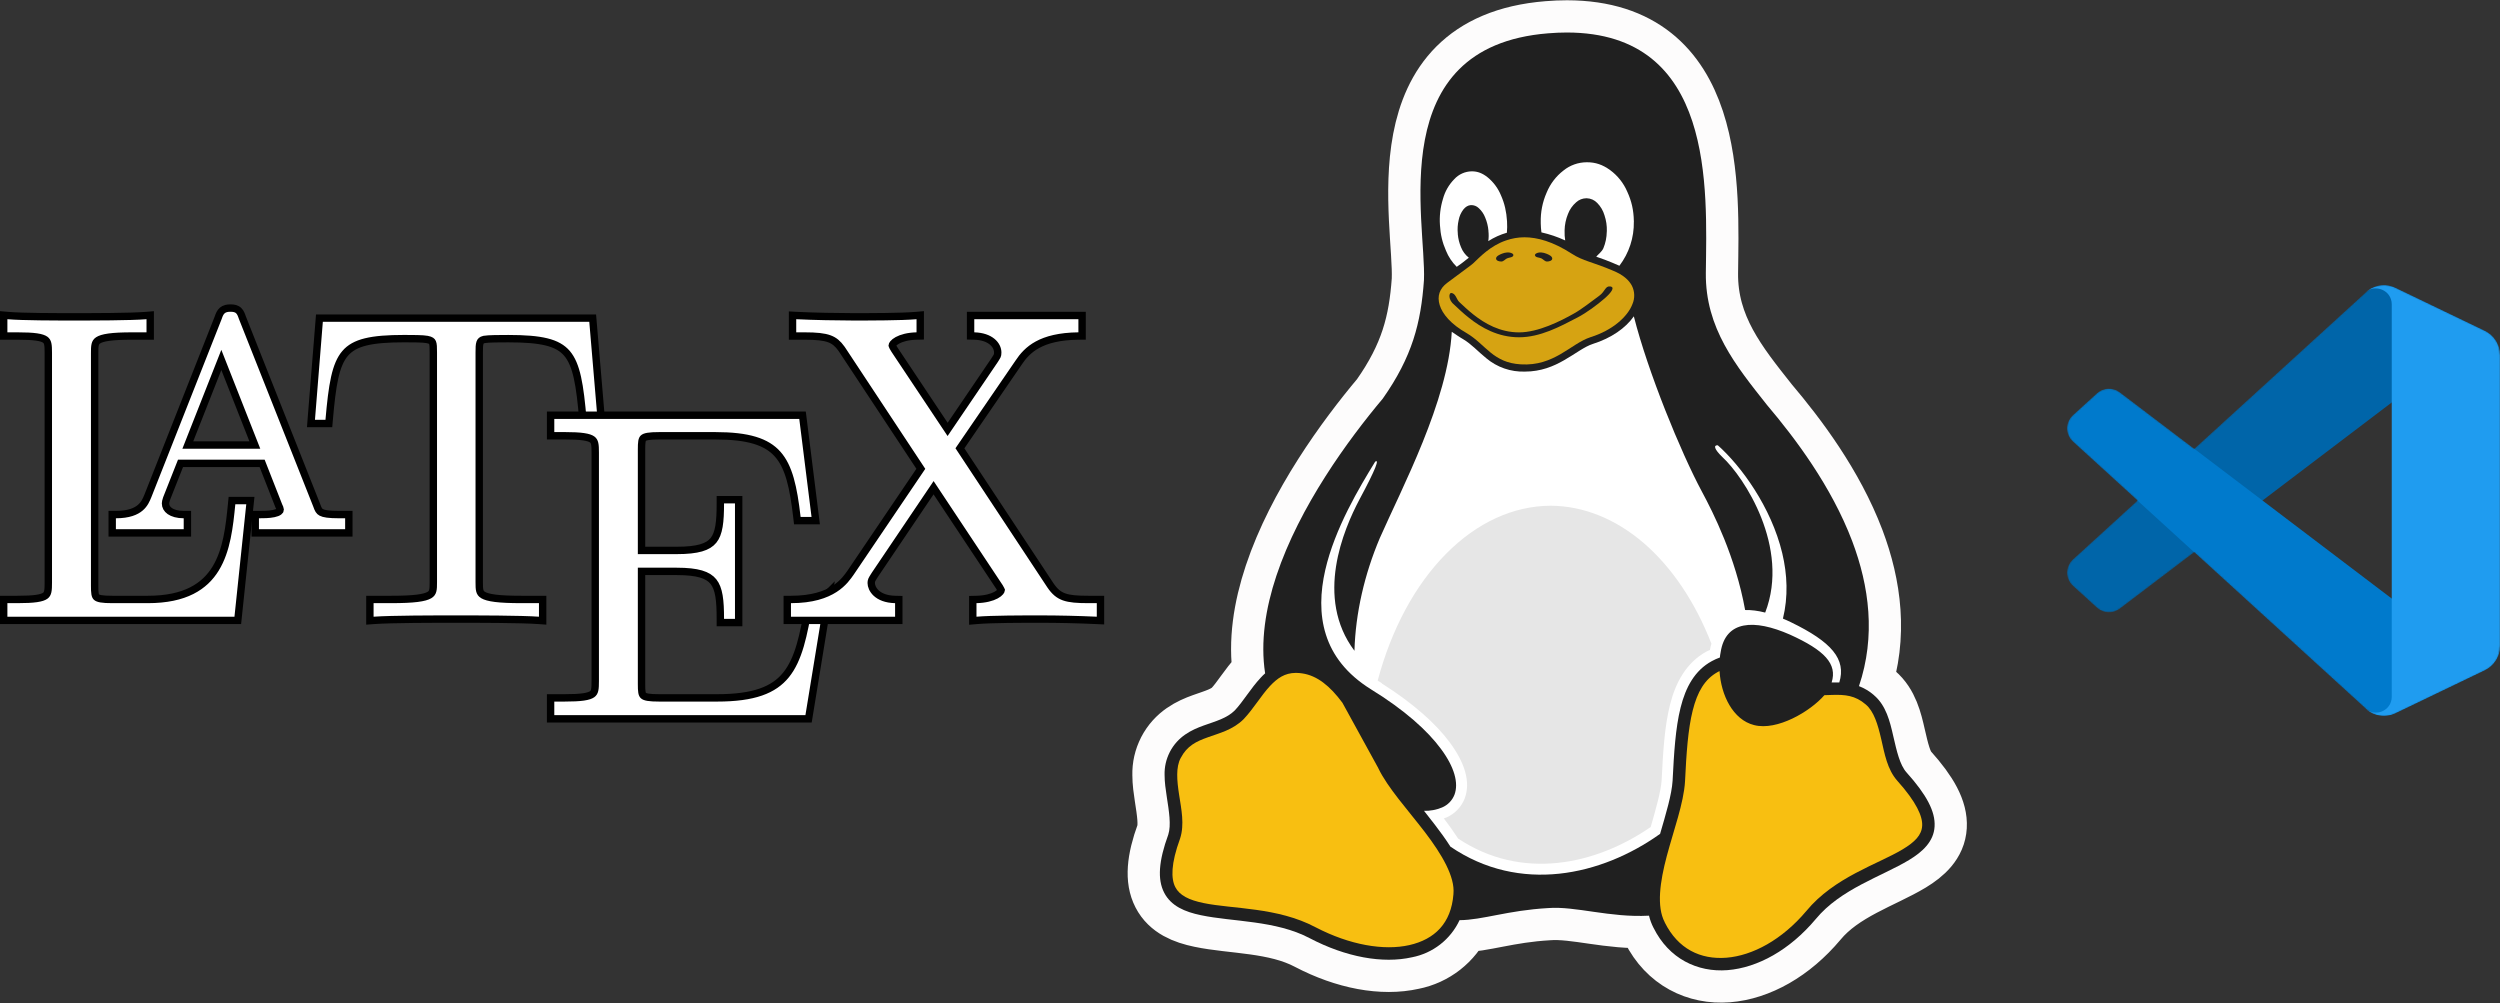 <svg width="1692" height="679" viewBox="0 0 1692 679" fill="none" xmlns="http://www.w3.org/2000/svg">
<rect x="0" y="0" width="1692" height="679" fill="#333333" stroke="none"/>
<path d="M1290.33 522.773C1285.78 517.682 1283.69 508.273 1281.37 498.227C1279.1 488.227 1276.51 477.455 1268.28 470.5V470.455C1265.28 467.854 1261.85 465.793 1258.15 464.364C1269.6 430.5 1265.1 396.773 1253.6 366.318C1239.42 328.909 1214.74 296.318 1195.87 274.045C1174.78 247.409 1154.15 222.136 1154.51 184.818C1155.15 127.818 1160.78 22.136 1060.51 22C1056.42 22 1052.19 22.182 1047.78 22.546C935.69 31.546 965.418 149.955 963.736 189.591C961.691 218.591 955.827 241.409 935.872 269.773C912.463 297.636 879.509 342.682 863.872 389.636C856.509 411.773 852.963 434.364 856.236 455.727C855.191 456.636 854.236 457.591 853.327 458.591C846.463 465.909 841.372 474.818 835.691 480.818C830.418 486.091 822.872 488.091 814.6 491.045C806.281 494.045 797.191 498.409 791.691 509V509.045C789.25 513.807 788.047 519.106 788.191 524.455C788.191 529.364 788.918 534.318 789.645 539.091C791.191 549.091 792.736 558.5 790.691 564.864C784.145 582.818 783.281 595.182 787.918 604.182C792.554 613.227 802.009 617.182 812.781 619.409C834.281 623.955 863.418 622.818 886.372 634.955C910.918 647.818 935.872 652.364 955.736 647.864C962.681 646.5 969.207 643.517 974.783 639.157C980.359 634.798 984.828 629.184 987.827 622.773C1003.37 622.682 1020.42 616.136 1047.74 614.591C1066.28 613.136 1089.46 621.182 1116.05 619.727C1116.74 622.615 1117.78 625.408 1119.15 628.045L1119.19 628.091C1129.51 648.773 1148.74 658.182 1169.19 656.591C1189.65 654.955 1211.37 642.909 1228.96 621.955C1245.78 601.591 1273.6 593.182 1292.05 582.045C1301.28 576.455 1308.78 569.5 1309.33 559.364C1309.92 549.273 1303.96 537.955 1290.33 522.773Z" fill="#202020"/>
<path d="M886.372 634.955C863.418 622.818 834.281 623.955 812.781 619.409C802.009 617.182 792.554 613.227 787.918 604.182C783.281 595.182 784.145 582.818 790.691 564.864C792.736 558.5 791.191 549.091 789.645 539.091C788.918 534.318 788.191 529.364 788.191 524.455C788.047 519.106 789.25 513.807 791.691 509.045V509C797.191 498.409 806.281 494.045 814.6 491.045C822.872 488.091 830.418 486.091 835.691 480.818C841.372 474.818 846.463 465.909 853.327 458.591C854.236 457.591 855.191 456.636 856.236 455.727C852.963 434.364 856.509 411.773 863.872 389.636C879.509 342.682 912.463 297.636 935.872 269.773C955.827 241.409 961.691 218.591 963.736 189.591C965.418 149.955 935.69 31.546 1047.78 22.546C1052.19 22.182 1056.42 22 1060.51 22C1160.78 22.136 1155.15 127.818 1154.51 184.818C1154.15 222.136 1174.78 247.409 1195.87 274.045C1214.74 296.318 1239.42 328.909 1253.6 366.318C1265.1 396.773 1269.6 430.5 1258.15 464.364C1261.85 465.793 1265.28 467.854 1268.28 470.455V470.5C1276.51 477.455 1279.1 488.227 1281.37 498.227C1283.69 508.273 1285.78 517.682 1290.33 522.773C1303.96 537.955 1309.92 549.273 1309.33 559.364C1308.78 569.5 1301.28 576.455 1292.05 582.045C1273.6 593.182 1245.78 601.591 1228.96 621.955M886.372 634.955L888.327 631.227M886.372 634.955C910.918 647.818 935.872 652.364 955.736 647.864C962.681 646.5 969.207 643.517 974.783 639.157C980.359 634.798 984.828 629.184 987.827 622.773C1003.37 622.682 1020.42 616.136 1047.74 614.591C1066.28 613.136 1089.46 621.182 1116.05 619.727C1116.74 622.615 1117.78 625.408 1119.15 628.045L1119.19 628.091C1129.51 648.773 1148.74 658.182 1169.19 656.591C1189.65 654.955 1211.37 642.909 1228.96 621.955M1228.96 621.955L1225.78 619.227" stroke="#FDFCFC" stroke-width="43.636" stroke-linecap="round" stroke-linejoin="round"/>
<path d="M1300.92 558.909C1300.6 565.136 1296.05 569.818 1287.74 574.818C1271.01 584.909 1241.42 593.636 1222.55 616.545C1206.1 636.091 1186.1 646.773 1168.46 648.182C1150.87 649.545 1135.69 642.273 1126.69 624.273V624.182C1121.1 613.591 1123.42 596.909 1128.1 579.318C1132.78 561.727 1139.51 543.636 1140.42 528.954C1141.33 510.091 1142.42 493.636 1145.6 480.954C1148.78 468.227 1153.74 459.682 1162.55 454.818C1162.96 454.599 1163.37 454.387 1163.78 454.182C1164.78 470.5 1172.87 487.136 1187.14 490.727C1202.74 494.818 1225.24 481.454 1234.74 470.5L1240.28 470.318C1248.65 470.091 1255.6 470.591 1262.78 476.818C1268.28 481.454 1270.92 490.318 1273.19 500.136C1275.46 510 1277.28 520.727 1284.05 528.363C1297.1 542.909 1301.33 552.636 1300.92 558.909ZM983.69 605.045V605.182C982.145 624.954 970.963 635.727 953.872 639.636C936.736 643.545 913.509 639.636 890.327 627.545C864.645 613.909 834.1 615.273 814.554 611.182C804.736 609.136 798.327 606.045 795.418 600.363C792.509 594.636 792.418 584.682 798.645 567.636V567.591L798.69 567.5C801.781 558 799.509 547.591 798.009 537.818C796.509 528.091 795.781 519.182 799.1 513L799.145 512.954C803.418 504.727 809.69 501.773 817.463 499C825.19 496.182 834.418 494 841.69 486.727L841.736 486.682C848.463 479.545 853.6 470.636 859.509 464.318C864.509 459 869.509 455.454 877.009 455.409H877.236C878.652 455.422 880.065 455.544 881.463 455.773C891.463 457.273 900.145 464.273 908.554 475.636L932.781 519.773V519.818C939.236 533.273 952.827 548.091 964.372 563.182C975.918 578.318 984.827 593.454 983.69 605.045Z" fill="#F8BF11" stroke="#FDFCFC" stroke-width="43.636" stroke-linecap="round" stroke-linejoin="round"/>
<path d="M1104.51 193.455C1102.55 189.637 1098.6 186.001 1091.78 183.228C1077.69 177.183 1071.6 176.774 1063.74 171.683C1051.01 163.455 1040.42 160.592 1031.65 160.592C1027.43 160.612 1023.26 161.334 1019.28 162.728C1008.55 166.365 1001.46 174.092 997.009 178.274C996.1 179.137 995.009 179.865 992.282 181.91C989.554 183.865 985.463 186.91 979.554 191.365C974.236 195.274 972.554 200.455 974.373 206.455C976.191 212.455 981.963 219.41 992.554 225.41C999.145 229.274 1003.69 234.501 1008.87 238.637C1011.48 240.801 1014.37 242.591 1017.46 243.955C1020.74 245.365 1024.55 246.319 1029.28 246.592C1040.55 247.274 1048.83 243.865 1056.1 239.728C1063.37 235.546 1069.55 230.455 1076.65 228.137C1091.19 223.592 1101.6 214.455 1104.87 205.728C1105.7 203.777 1106.09 201.67 1106.03 199.552C1105.97 197.434 1105.45 195.355 1104.51 193.455Z" fill="#D6A312" stroke="#FDFCFC" stroke-width="43.636" stroke-linecap="round" stroke-linejoin="round"/>
<path d="M1067.6 214.909C1056.01 220.955 1042.51 228.273 1028.1 228.273C1013.74 228.273 1002.37 221.636 994.236 215.136C990.145 211.955 986.827 208.682 984.327 206.364C979.963 202.955 980.509 198.136 982.281 198.273C985.281 198.636 985.736 202.591 987.6 204.364C990.145 206.727 993.327 209.818 997.191 212.864C1004.92 219 1015.24 224.955 1028.1 224.955C1041.01 224.955 1056.01 217.409 1065.19 212.227C1070.42 209.318 1077.01 204.091 1082.42 200.136C1086.51 197.091 1086.37 193.455 1089.78 193.864C1093.19 194.273 1090.69 197.909 1085.92 202.046C1081.15 206.227 1073.65 211.773 1067.6 214.909Z" fill="#202020" stroke="#FDFCFC" stroke-width="43.636" stroke-linecap="round" stroke-linejoin="round"/>
<path d="M1244.83 461.91C1243.25 461.862 1241.67 461.862 1240.1 461.91H1239.64C1243.64 449.319 1234.83 440.092 1211.42 429.501C1187.14 418.819 1167.78 419.865 1164.51 441.546C1164.28 442.683 1164.1 443.819 1164.01 445.001C1162.13 445.668 1160.3 446.489 1158.55 447.455C1147.1 453.683 1140.87 465.001 1137.42 478.91C1133.96 492.774 1132.96 509.546 1132.01 528.455C1131.42 537.91 1127.51 550.728 1123.55 564.365C1083.78 592.728 1028.55 605.001 981.645 573.001C978.463 568.001 974.827 563.001 971.054 558.092C968.659 554.963 966.235 551.857 963.781 548.774C967.957 548.886 972.109 548.111 975.963 546.501C977.889 545.693 979.631 544.503 981.084 543.003C982.537 541.503 983.671 539.724 984.418 537.774C987.281 530.046 984.418 519.228 975.236 506.864C966.1 494.455 950.6 480.501 927.827 466.501C911.1 456.046 901.736 443.319 897.372 429.501C892.963 415.637 893.554 400.637 896.918 385.865C903.418 357.455 920.1 329.819 930.69 312.501C933.554 310.41 931.736 316.41 919.963 338.274C909.418 358.274 889.645 404.41 916.69 440.455C917.418 414.819 923.509 388.637 933.827 364.228C948.781 330.274 980.1 271.455 982.554 224.546C983.872 225.455 988.236 228.455 990.236 229.546C995.963 232.955 1000.28 237.91 1005.87 242.41C1013.16 248.563 1022.47 251.801 1032.01 251.501C1042.92 251.501 1051.42 247.91 1058.46 243.865C1066.19 239.501 1072.28 234.592 1078.14 232.728C1090.42 228.865 1100.24 222.046 1105.78 214.092C1115.33 251.819 1137.6 306.228 1151.87 332.774C1159.46 346.865 1174.6 376.819 1181.1 412.865C1185.24 412.774 1189.78 413.319 1194.69 414.592C1211.74 370.365 1180.19 322.683 1165.78 309.41C1159.96 303.774 1159.64 301.228 1162.6 301.365C1178.19 315.183 1198.74 343.046 1206.24 374.455C1209.64 388.774 1210.33 403.819 1206.69 418.683C1208.51 419.455 1210.33 420.228 1212.14 421.137C1239.55 434.455 1249.69 446.046 1244.83 461.91Z" fill="white" stroke="#FDFCFC" stroke-width="43.636" stroke-linecap="round" stroke-linejoin="round"/>
<path d="M1049.51 342.273C1024.24 342.364 999.554 353.683 978.691 374.819C957.782 395.91 941.691 425.819 932.418 460.637L935.191 462.364V462.546C956.554 476.092 971.782 489.728 981.191 502.455C991.145 515.91 995.554 529.001 991.327 540.364C989.095 546.105 984.683 550.729 979.054 553.228L977.191 553.91C980.554 558.319 983.827 562.864 986.873 567.546C1029.78 596.092 1079.69 585.546 1117.19 559.728C1120.83 547.092 1124.15 535.364 1124.6 528.001C1125.55 509.137 1126.51 492.001 1130.24 477.092C1133.96 462.092 1141.24 448.455 1154.96 440.955C1155.74 440.501 1156.51 440.273 1157.28 439.91C1157.52 438.466 1157.86 437.039 1158.28 435.637C1147.28 407.364 1131.42 383.819 1112.37 367.455C1093.28 351.092 1071.6 342.41 1049.55 342.273H1049.51ZM1157.24 440.228L1157.15 440.455V440.364L1157.19 440.182L1157.24 440.228Z" fill="#E6E6E6" stroke="#FDFCFC" stroke-width="43.636" stroke-linecap="round" stroke-linejoin="round"/>
<path d="M1105.78 150.046C1105.98 160.802 1102.53 171.31 1096.01 179.864C1092.75 178.406 1089.44 177.042 1086.1 175.773L1080.33 173.727C1081.65 172.137 1084.19 170.318 1085.19 167.955C1086.63 164.447 1087.4 160.701 1087.46 156.909L1087.51 156.455C1087.62 152.813 1087.08 149.18 1085.92 145.727C1085 142.575 1083.32 139.7 1081.01 137.364C1080.09 136.393 1079 135.612 1077.78 135.066C1076.56 134.52 1075.25 134.22 1073.92 134.182H1073.6C1071.05 134.217 1068.61 135.188 1066.74 136.909C1064.25 139.058 1062.35 141.792 1061.19 144.864C1059.76 148.374 1058.99 152.119 1058.92 155.909V156.364C1058.85 158.493 1058.98 160.625 1059.33 162.727C1054.17 160.347 1048.78 158.519 1043.24 157.273C1042.97 155.268 1042.82 153.249 1042.78 151.227V150.637C1042.59 143.651 1043.96 136.71 1046.78 130.318C1049.19 124.433 1053.11 119.29 1058.15 115.409C1062.6 111.812 1068.15 109.84 1073.87 109.818H1074.15C1079.83 109.818 1084.69 111.455 1089.69 115.091C1094.84 118.86 1098.87 123.948 1101.37 129.818C1104.24 136.091 1105.65 142.227 1105.78 149.5L1105.83 150.046H1105.78ZM1019.87 157.5C1015.42 158.774 1011.18 160.688 1007.28 163.182C1007.59 160.921 1007.62 158.632 1007.37 156.364V156C1007.09 152.997 1006.36 150.054 1005.19 147.273C1004.26 144.826 1002.76 142.631 1000.83 140.864C1000.12 140.167 999.269 139.625 998.338 139.273C997.406 138.92 996.412 138.766 995.418 138.818C993.509 139 991.918 139.909 990.418 141.773C988.821 143.857 987.732 146.285 987.236 148.864C986.527 151.916 986.328 155.065 986.645 158.182V158.546C986.907 161.566 987.643 164.527 988.827 167.318C989.915 170.113 991.737 172.563 994.1 174.409L989.463 178.046L985.918 180.591C982.769 177.494 980.293 173.78 978.645 169.682C976.236 164.227 974.918 158.773 974.554 152.364V152.318C974.138 146.334 974.832 140.324 976.6 134.591C977.957 129.592 980.57 125.023 984.191 121.318C985.71 119.641 987.561 118.298 989.627 117.375C991.693 116.452 993.928 115.968 996.191 115.955C1000.01 115.955 1003.37 117.227 1006.87 120.046C1010.87 123.33 1013.98 127.565 1015.92 132.364C1018.33 137.818 1019.55 143.273 1019.96 149.727C1020.1 152.455 1020.1 155 1019.87 157.5Z" fill="white" stroke="#FDFCFC" stroke-width="43.636" stroke-linecap="round" stroke-linejoin="round"/>
<path d="M1038.87 172.863C1039.33 174.409 1041.83 174.181 1043.28 174.909C1044.51 175.545 1045.55 176.954 1046.92 177C1048.28 177.045 1050.37 176.545 1050.55 175.181C1050.78 173.454 1048.19 172.318 1046.55 171.681C1044.42 170.818 1041.69 170.409 1039.69 171.545C1039.24 171.772 1038.74 172.318 1038.87 172.863ZM1024.24 172.863C1023.78 174.409 1021.28 174.181 1019.87 174.909C1018.6 175.545 1017.6 176.954 1016.19 177C1014.83 177.045 1012.74 176.545 1012.55 175.181C1012.33 173.454 1014.92 172.318 1016.55 171.681C1018.69 170.818 1021.46 170.409 1023.46 171.545C1023.92 171.772 1024.37 172.318 1024.24 172.863Z" fill="#202020" stroke="#FDFCFC" stroke-width="43.636" stroke-linecap="round" stroke-linejoin="round"/>
<path d="M1290.33 522.773C1285.78 517.682 1283.69 508.273 1281.37 498.227C1279.1 488.227 1276.51 477.455 1268.28 470.5V470.455C1265.28 467.854 1261.85 465.793 1258.15 464.364C1269.6 430.5 1265.1 396.773 1253.6 366.318C1239.42 328.909 1214.74 296.318 1195.87 274.045C1174.78 247.409 1154.15 222.136 1154.51 184.818C1155.15 127.818 1160.78 22.136 1060.51 22C1056.42 22 1052.19 22.182 1047.78 22.546C935.69 31.546 965.418 149.955 963.736 189.591C961.691 218.591 955.827 241.409 935.872 269.773C912.463 297.636 879.509 342.682 863.872 389.636C856.509 411.773 852.963 434.364 856.236 455.727C855.191 456.636 854.236 457.591 853.327 458.591C846.463 465.909 841.372 474.818 835.691 480.818C830.418 486.091 822.872 488.091 814.6 491.045C806.281 494.045 797.191 498.409 791.691 509V509.045C789.25 513.807 788.047 519.106 788.191 524.455C788.191 529.364 788.918 534.318 789.645 539.091C791.191 549.091 792.736 558.5 790.691 564.864C784.145 582.818 783.281 595.182 787.918 604.182C792.554 613.227 802.009 617.182 812.781 619.409C834.281 623.955 863.418 622.818 886.372 634.955C910.918 647.818 935.872 652.364 955.736 647.864C962.681 646.5 969.207 643.517 974.783 639.157C980.359 634.798 984.828 629.184 987.827 622.773C1003.37 622.682 1020.42 616.136 1047.74 614.591C1066.28 613.136 1089.46 621.182 1116.05 619.727C1116.74 622.615 1117.78 625.408 1119.15 628.045L1119.19 628.091C1129.51 648.773 1148.74 658.182 1169.19 656.591C1189.65 654.955 1211.37 642.909 1228.96 621.955C1245.78 601.591 1273.6 593.182 1292.05 582.045C1301.28 576.455 1308.78 569.5 1309.33 559.364C1309.92 549.273 1303.96 537.955 1290.33 522.773Z" fill="#202020"/>
<path d="M1300.92 558.909C1300.6 565.136 1296.05 569.818 1287.74 574.818C1271.01 584.909 1241.42 593.636 1222.55 616.545C1206.1 636.091 1186.1 646.773 1168.46 648.182C1150.87 649.545 1135.69 642.273 1126.69 624.273V624.182C1121.1 613.591 1123.42 596.909 1128.1 579.318C1132.78 561.727 1139.51 543.636 1140.42 528.954C1141.33 510.091 1142.42 493.636 1145.6 480.954C1148.78 468.227 1153.74 459.682 1162.55 454.818C1162.96 454.599 1163.37 454.387 1163.78 454.182C1164.78 470.5 1172.87 487.136 1187.14 490.727C1202.74 494.818 1225.24 481.454 1234.74 470.5L1240.28 470.318C1248.65 470.091 1255.6 470.591 1262.78 476.818C1268.28 481.454 1270.92 490.318 1273.19 500.136C1275.46 510 1277.28 520.727 1284.05 528.363C1297.1 542.909 1301.33 552.636 1300.92 558.909ZM983.69 605.045V605.182C982.145 624.954 970.963 635.727 953.872 639.636C936.736 643.545 913.509 639.636 890.327 627.545C864.645 613.909 834.1 615.273 814.554 611.182C804.736 609.136 798.327 606.045 795.418 600.363C792.509 594.636 792.418 584.682 798.645 567.636V567.591L798.69 567.5C801.781 558 799.509 547.591 798.009 537.818C796.509 528.091 795.781 519.182 799.1 513L799.145 512.954C803.418 504.727 809.69 501.773 817.463 499C825.19 496.182 834.418 494 841.69 486.727L841.736 486.682C848.463 479.545 853.6 470.636 859.509 464.318C864.509 459 869.509 455.454 877.009 455.409H877.236C878.652 455.422 880.065 455.544 881.463 455.773C891.463 457.273 900.145 464.273 908.554 475.636L932.781 519.773V519.818C939.236 533.273 952.827 548.091 964.372 563.182C975.918 578.318 984.827 593.454 983.69 605.045Z" fill="#F8BF11"/>
<path d="M1104.51 193.455C1102.55 189.637 1098.6 186.001 1091.78 183.228C1077.69 177.183 1071.6 176.774 1063.74 171.683C1051.01 163.455 1040.42 160.592 1031.65 160.592C1027.43 160.612 1023.26 161.334 1019.28 162.728C1008.55 166.365 1001.46 174.092 997.009 178.274C996.1 179.137 995.009 179.865 992.282 181.91C989.554 183.865 985.463 186.91 979.554 191.365C974.236 195.274 972.554 200.455 974.373 206.455C976.191 212.455 981.963 219.41 992.554 225.41C999.145 229.274 1003.69 234.501 1008.87 238.637C1011.48 240.801 1014.37 242.591 1017.46 243.955C1020.74 245.365 1024.55 246.319 1029.28 246.592C1040.55 247.274 1048.83 243.865 1056.1 239.728C1063.37 235.546 1069.55 230.455 1076.65 228.137C1091.19 223.592 1101.6 214.455 1104.87 205.728C1105.7 203.777 1106.09 201.67 1106.03 199.552C1105.97 197.434 1105.45 195.355 1104.51 193.455Z" fill="#D6A312"/>
<path d="M1067.6 214.909C1056.01 220.955 1042.51 228.273 1028.1 228.273C1013.74 228.273 1002.37 221.636 994.236 215.136C990.145 211.955 986.827 208.682 984.327 206.364C979.963 202.955 980.509 198.136 982.281 198.273C985.281 198.636 985.736 202.591 987.6 204.364C990.145 206.727 993.327 209.818 997.191 212.864C1004.92 219 1015.24 224.955 1028.1 224.955C1041.01 224.955 1056.01 217.409 1065.19 212.227C1070.42 209.318 1077.01 204.091 1082.42 200.136C1086.51 197.091 1086.37 193.455 1089.78 193.864C1093.19 194.273 1090.69 197.909 1085.92 202.046C1081.15 206.227 1073.65 211.773 1067.6 214.909Z" fill="#202020"/>
<path d="M1244.83 461.91C1243.25 461.862 1241.67 461.862 1240.1 461.91H1239.64C1243.64 449.319 1234.83 440.092 1211.42 429.501C1187.14 418.819 1167.78 419.865 1164.51 441.546C1164.28 442.683 1164.1 443.819 1164.01 445.001C1162.13 445.668 1160.3 446.489 1158.55 447.455C1147.1 453.683 1140.87 465.001 1137.42 478.91C1133.96 492.774 1132.96 509.546 1132.01 528.455C1131.42 537.91 1127.51 550.728 1123.55 564.365C1083.78 592.728 1028.55 605.001 981.645 573.001C978.463 568.001 974.827 563.001 971.054 558.092C968.659 554.963 966.235 551.857 963.781 548.774C967.957 548.886 972.109 548.111 975.963 546.501C977.889 545.693 979.631 544.503 981.084 543.003C982.537 541.503 983.671 539.724 984.418 537.774C987.281 530.046 984.418 519.228 975.236 506.864C966.1 494.455 950.6 480.501 927.827 466.501C911.1 456.046 901.736 443.319 897.372 429.501C892.963 415.637 893.554 400.637 896.918 385.865C903.418 357.455 920.1 329.819 930.69 312.501C933.554 310.41 931.736 316.41 919.963 338.274C909.418 358.274 889.645 404.41 916.69 440.455C917.418 414.819 923.509 388.637 933.827 364.228C948.781 330.274 980.1 271.455 982.554 224.546C983.872 225.455 988.236 228.455 990.236 229.546C995.963 232.955 1000.28 237.91 1005.87 242.41C1013.16 248.563 1022.47 251.801 1032.01 251.501C1042.92 251.501 1051.42 247.91 1058.46 243.865C1066.19 239.501 1072.28 234.592 1078.14 232.728C1090.42 228.865 1100.24 222.046 1105.78 214.092C1115.33 251.819 1137.6 306.228 1151.87 332.774C1159.46 346.865 1174.6 376.819 1181.1 412.865C1185.24 412.774 1189.78 413.319 1194.69 414.592C1211.74 370.365 1180.19 322.683 1165.78 309.41C1159.96 303.774 1159.64 301.228 1162.6 301.365C1178.19 315.183 1198.74 343.046 1206.24 374.455C1209.64 388.774 1210.33 403.819 1206.69 418.683C1208.51 419.455 1210.33 420.228 1212.14 421.137C1239.55 434.455 1249.69 446.046 1244.83 461.91Z" fill="white"/>
<path d="M1049.51 342.273C1024.24 342.364 999.554 353.683 978.691 374.819C957.782 395.91 941.691 425.819 932.418 460.637L935.191 462.364V462.546C956.554 476.092 971.782 489.728 981.191 502.455C991.145 515.91 995.554 529.001 991.327 540.364C989.095 546.105 984.683 550.729 979.054 553.228L977.191 553.91C980.554 558.319 983.827 562.864 986.873 567.546C1029.78 596.092 1079.69 585.546 1117.19 559.728C1120.83 547.092 1124.15 535.364 1124.6 528.001C1125.55 509.137 1126.51 492.001 1130.24 477.092C1133.96 462.092 1141.24 448.455 1154.96 440.955C1155.74 440.501 1156.51 440.273 1157.28 439.91C1157.52 438.466 1157.86 437.039 1158.28 435.637C1147.28 407.364 1131.42 383.819 1112.37 367.455C1093.28 351.092 1071.6 342.41 1049.55 342.273H1049.51ZM1157.24 440.228L1157.15 440.455V440.364L1157.19 440.182L1157.24 440.228Z" fill="#E6E6E6"/>
<path d="M1105.78 150.046C1105.98 160.802 1102.53 171.31 1096.01 179.864C1092.75 178.406 1089.44 177.042 1086.1 175.773L1080.33 173.727C1081.65 172.137 1084.19 170.318 1085.19 167.955C1086.63 164.447 1087.4 160.701 1087.46 156.909L1087.51 156.455C1087.62 152.813 1087.08 149.18 1085.92 145.727C1085 142.575 1083.32 139.7 1081.01 137.364C1080.09 136.393 1079 135.612 1077.78 135.066C1076.56 134.52 1075.25 134.22 1073.92 134.182H1073.6C1071.05 134.217 1068.61 135.188 1066.74 136.909C1064.25 139.058 1062.35 141.792 1061.19 144.864C1059.76 148.374 1058.99 152.119 1058.92 155.909V156.364C1058.85 158.493 1058.98 160.625 1059.33 162.727C1054.17 160.347 1048.78 158.519 1043.24 157.273C1042.97 155.268 1042.82 153.249 1042.78 151.227V150.637C1042.59 143.651 1043.96 136.71 1046.78 130.318C1049.19 124.433 1053.11 119.29 1058.15 115.409C1062.6 111.812 1068.15 109.84 1073.87 109.818H1074.15C1079.83 109.818 1084.69 111.455 1089.69 115.091C1094.84 118.86 1098.87 123.948 1101.37 129.818C1104.24 136.091 1105.65 142.227 1105.78 149.5L1105.83 150.046H1105.78ZM1019.87 157.5C1015.42 158.774 1011.18 160.688 1007.28 163.182C1007.59 160.921 1007.62 158.632 1007.37 156.364V156C1007.09 152.997 1006.36 150.054 1005.19 147.273C1004.26 144.826 1002.76 142.631 1000.83 140.864C1000.12 140.167 999.269 139.625 998.338 139.273C997.406 138.92 996.412 138.766 995.418 138.818C993.509 139 991.918 139.909 990.418 141.773C988.821 143.857 987.732 146.285 987.236 148.864C986.527 151.916 986.328 155.065 986.645 158.182V158.546C986.907 161.566 987.643 164.527 988.827 167.318C989.915 170.113 991.737 172.563 994.1 174.409L989.463 178.046L985.918 180.591C982.769 177.494 980.293 173.78 978.645 169.682C976.236 164.227 974.918 158.773 974.554 152.364V152.318C974.138 146.334 974.832 140.324 976.6 134.591C977.957 129.592 980.57 125.023 984.191 121.318C985.71 119.641 987.561 118.298 989.627 117.375C991.693 116.452 993.928 115.968 996.191 115.955C1000.01 115.955 1003.37 117.227 1006.87 120.046C1010.87 123.33 1013.98 127.565 1015.92 132.364C1018.33 137.818 1019.55 143.273 1019.96 149.727C1020.1 152.455 1020.1 155 1019.87 157.5Z" fill="white"/>
<path d="M1038.87 172.863C1039.33 174.409 1041.83 174.181 1043.28 174.909C1044.51 175.545 1045.55 176.954 1046.92 177C1048.28 177.045 1050.37 176.545 1050.55 175.181C1050.78 173.454 1048.19 172.318 1046.55 171.681C1044.42 170.818 1041.69 170.409 1039.69 171.545C1039.24 171.772 1038.74 172.318 1038.87 172.863ZM1024.24 172.863C1023.78 174.409 1021.28 174.181 1019.87 174.909C1018.6 175.545 1017.6 176.954 1016.19 177C1014.83 177.045 1012.74 176.545 1012.55 175.181C1012.33 173.454 1014.92 172.318 1016.55 171.681C1018.69 170.818 1021.46 170.409 1023.46 171.545C1023.92 171.772 1024.37 172.318 1024.24 172.863Z" fill="#202020"/>
<path d="M5.221 213.551C15.142 214.429 38.097 214.432 49.699 214.432C61.916 214.432 88.425 214.43 98.952 213.55L101.66 213.323V227.42H89.392C82.475 227.42 77.39 227.679 73.645 228.201C69.865 228.729 67.691 229.495 66.413 230.338C65.273 231.09 64.73 231.974 64.423 233.249C64.072 234.703 64.058 236.518 64.058 239.128V396.359C64.058 398.834 64.101 400.582 64.331 401.904C64.551 403.17 64.897 403.751 65.291 404.115C65.728 404.519 66.559 404.964 68.355 405.275C70.144 405.586 72.612 405.718 76.059 405.718H100.052C125.415 405.718 138.583 396.851 145.965 384.775C153.534 372.393 155.292 356.264 156.778 341.049L156.999 338.791H169.446L169.156 341.553L161.169 417.648L160.935 419.888H2.5V405.718H11.805C17.472 405.718 21.642 405.513 24.725 405.065C27.837 404.614 29.581 403.948 30.599 403.218C31.497 402.573 32.007 401.752 32.313 400.404C32.651 398.92 32.699 397.005 32.699 394.285V238.836C32.699 236.116 32.651 234.202 32.313 232.72C32.007 231.374 31.498 230.556 30.601 229.913C29.583 229.184 27.839 228.52 24.726 228.069C21.643 227.623 17.472 227.42 11.805 227.42H2.5V213.31L5.221 213.551Z" fill="white" stroke="black" stroke-width="5"/>
<path d="M127.114 301.186H172.474L149.8 243.598L127.114 301.186ZM126.833 360.67H75.936V348.267H78.436C87.184 348.267 92.033 346.087 94.911 343.641C97.838 341.153 99.055 338.14 100.103 335.604L147.741 214.878C148.313 213.17 149.001 211.376 150.413 210.148C151.959 208.805 153.906 208.5 156.007 208.5C158.106 208.5 160.049 208.804 161.547 210.231C162.844 211.468 163.456 213.291 163.996 214.883L214.305 341.857L214.323 341.904L214.34 341.951C215.375 344.903 216.009 346.019 217.445 346.782C219.192 347.71 222.435 348.267 229.445 348.267H236.093V360.67H172.754V348.267H175.254C178.126 348.267 182.077 348.257 185.292 347.579C186.908 347.238 188.089 346.775 188.815 346.245C189.385 345.83 189.593 345.45 189.627 344.982C189.488 344.115 189.2 343.277 188.771 342.51L188.687 342.36L188.625 342.201L177.403 313.59H122.178L112.785 337.347C112.154 339.574 112.025 339.685 112.025 340.689C112.025 342.761 112.967 344.544 114.913 345.899C116.927 347.302 120.081 348.267 124.333 348.267H126.833V360.67Z" fill="white" stroke="black" stroke-width="5"/>
<path d="M401.125 215.309L401.318 217.598L406.94 283.939L407.17 286.651H394.738L394.54 284.367C393.506 272.444 392.464 263.043 390.813 255.602C389.162 248.164 386.951 242.927 383.742 239.171C377.394 231.742 366.352 229.202 344.036 229.202C341.219 229.202 337.847 229.202 334.775 229.274C331.677 229.347 329.078 229.492 327.658 229.739C326.661 229.967 326.083 230.291 325.723 230.602C325.367 230.909 325.087 231.323 324.869 231.953C324.371 233.393 324.34 235.423 324.34 238.545V393.995C324.34 396.618 324.358 398.399 324.74 399.818C325.066 401.03 325.65 401.937 326.998 402.733C328.498 403.62 331.006 404.4 335.266 404.933C339.486 405.46 345.195 405.719 352.93 405.719H367.273V420.079L364.59 419.882C352.557 419 322.191 418.998 308.507 418.998C294.825 418.998 265.041 419 253.023 419.882L250.34 420.079V405.719H264.683C272.418 405.719 278.128 405.46 282.347 404.933C286.607 404.4 289.115 403.62 290.615 402.733C291.963 401.937 292.546 401.031 292.873 399.818C293.254 398.399 293.273 396.619 293.273 393.995V238.545C293.273 236.811 293.272 235.433 293.183 234.265C293.095 233.096 292.929 232.328 292.698 231.789C292.493 231.312 292.221 230.974 291.774 230.68C291.275 230.351 290.461 230.016 289.09 229.759L289.042 229.749C287.824 229.495 285.385 229.34 282.386 229.263C279.464 229.187 276.24 229.187 273.577 229.187C251.105 229.187 239.987 231.732 233.604 239.166C230.379 242.923 228.159 248.159 226.503 255.595C224.847 263.035 223.803 272.432 222.766 284.353L222.568 286.636H210.455L210.671 283.936L216.001 217.608L216.187 215.309H401.125Z" fill="white" stroke="black" stroke-width="5"/>
<path d="M543.156 281.045L543.431 283.234L551.726 349.562L552.077 352.372H539.628L539.373 350.158C536.99 329.495 533.908 315.929 526.321 307.384C518.881 299.004 506.578 294.939 484.101 294.938H446.206C442.754 294.938 440.283 295.069 438.489 295.377C436.689 295.686 435.856 296.129 435.42 296.53C435.028 296.89 434.684 297.466 434.464 298.727C434.234 300.046 434.189 301.791 434.189 304.267V372.532H458.049C472.365 372.532 479.253 370.193 482.868 365.728C484.703 363.462 485.894 360.416 486.607 356.252C487.324 352.074 487.529 346.959 487.529 340.687V338.187H499.934V421.356H487.529V418.856C487.529 412.589 487.324 407.456 486.607 403.249C485.893 399.056 484.699 395.968 482.857 393.662C479.236 389.128 472.346 386.719 458.049 386.719H434.189V462.987C434.189 465.462 434.233 467.209 434.464 468.529C434.684 469.792 435.029 470.371 435.422 470.733C435.859 471.136 436.692 471.581 438.491 471.891C440.284 472.2 442.755 472.33 446.206 472.33H485.299C510.315 472.33 523.729 466.987 531.982 456.789C540.447 446.33 543.942 430.312 547.668 407.517L548.011 405.42H556.504L561.274 400.649L560.021 408.308L547.58 484.404L547.237 486.501H372.647V472.33H381.968C387.631 472.33 391.8 472.126 394.882 471.681C397.994 471.23 399.739 470.566 400.758 469.837C401.658 469.193 402.167 468.374 402.475 467.028C402.813 465.547 402.861 463.633 402.861 460.914V306.34C402.861 303.621 402.813 301.707 402.475 300.226C402.167 298.88 401.658 298.061 400.758 297.417C399.739 296.688 397.994 296.024 394.882 295.573C391.8 295.127 387.631 294.924 381.968 294.924H372.647V281.045H543.156Z" fill="white" stroke="black" stroke-width="5"/>
<path d="M608.298 419.888H532.823V405.718H535.323C549.729 405.718 558.866 402.411 564.841 398.562C570.812 394.717 573.828 390.215 575.896 387.258L623.22 317.296L569.982 236.693L569.492 235.988C567.047 232.561 564.694 230.572 561.394 229.334C557.705 227.95 552.625 227.42 544.509 227.42H536.387V213.404L539.02 213.545C549.911 214.125 568.219 214.432 577.381 214.432C588.687 214.432 610.155 214.429 620.093 213.551L622.813 213.311V227.361L620.372 227.419C614.459 227.558 610.13 228.822 607.369 230.331C605.985 231.087 605.055 231.871 604.499 232.546C603.996 233.155 603.881 233.566 603.861 233.74C603.871 233.778 603.894 233.865 603.946 234.008C604.044 234.275 604.196 234.607 604.389 234.979C604.775 235.72 605.237 236.447 605.495 236.825L605.513 236.851L641.345 290.621L672.997 243.979C674.118 242.22 674.61 241.515 674.917 240.821C675.136 240.327 675.262 239.819 675.262 238.544C675.261 233.596 670.412 227.706 659.326 227.419L656.891 227.355V213.541H732.365V227.392L729.893 227.419C717.006 227.562 708.329 229.947 702.189 233.293C696.074 236.626 692.281 241.019 689.314 245.538L689.287 245.579L649.669 303.406L710.936 396.176C713.828 400.434 716.543 402.679 720.164 403.972C723.967 405.329 728.973 405.718 736.686 405.718H744.808V420.008L742.19 419.885C729.789 419.303 716.218 418.997 703.813 418.997C692.803 418.997 671.328 419 661.095 419.879L658.381 420.112V405.774L660.823 405.718C666.891 405.579 671.294 404.311 674.09 402.799C675.491 402.041 676.427 401.256 676.985 400.582C677.451 400.019 677.582 399.624 677.615 399.427C677.578 399.332 677.514 399.191 677.404 398.986C677.279 398.752 677.137 398.511 676.957 398.198C676.813 397.948 676.649 397.658 676.49 397.354L631.847 330.089L592.227 388.819L591.49 389.98C589.955 392.409 589.649 393.01 589.649 394.593C589.649 398.306 593.33 405.435 605.854 405.718L608.298 405.773V419.888Z" fill="white" stroke="black" stroke-width="5"/>
<mask id="mask0_35_195" style="mask-type:luminance" maskUnits="userSpaceOnUse" x="1399" y="193" width="293" height="292">
<path d="M1606.77 483.244C1611.39 485.042 1616.65 484.926 1621.31 482.685L1681.63 453.659C1687.97 450.609 1692 444.192 1692 437.155V240.335C1692 233.298 1687.97 226.882 1681.63 223.832L1621.31 194.805C1615.19 191.863 1608.04 192.584 1602.68 196.484C1601.91 197.041 1601.18 197.663 1600.49 198.349L1485.01 303.706L1434.71 265.523C1430.03 261.968 1423.48 262.259 1419.13 266.215L1402.99 280.891C1397.67 285.73 1397.67 294.099 1402.98 298.946L1446.6 338.744L1402.98 378.543C1397.67 383.39 1397.67 391.759 1402.99 396.598L1419.13 411.273C1423.48 415.23 1430.03 415.521 1434.71 411.967L1485.01 373.783L1600.49 479.141C1602.32 480.968 1604.47 482.345 1606.77 483.244ZM1618.79 272.23L1531.17 338.744L1618.79 405.259V272.23Z" fill="white"/>
</mask>
<g mask="url(#mask0_35_195)">
<path d="M1681.81 223.877L1621.44 194.809C1614.45 191.445 1606.1 192.864 1600.62 198.348L1402.98 378.543C1397.67 383.39 1397.67 391.759 1403 396.598L1419.14 411.273C1423.49 415.23 1430.04 415.52 1434.73 411.967L1672.73 231.418C1680.71 225.361 1692.18 231.055 1692.18 241.077V240.376C1692.18 233.342 1688.15 226.929 1681.81 223.877Z" fill="#0065A9"/>
</g>
<mask id="mask1_35_195" style="mask-type:luminance" maskUnits="userSpaceOnUse" x="1399" y="193" width="293" height="292">
<path d="M1606.77 483.244C1611.39 485.042 1616.65 484.926 1621.31 482.685L1681.63 453.659C1687.97 450.609 1692 444.192 1692 437.155V240.335C1692 233.298 1687.97 226.882 1681.63 223.832L1621.31 194.805C1615.19 191.863 1608.04 192.584 1602.68 196.484C1601.91 197.041 1601.18 197.663 1600.49 198.349L1485.01 303.706L1434.71 265.523C1430.03 261.968 1423.48 262.259 1419.13 266.215L1402.99 280.891C1397.67 285.73 1397.67 294.099 1402.98 298.946L1446.6 338.744L1402.98 378.543C1397.67 383.39 1397.67 391.759 1402.99 396.598L1419.13 411.273C1423.48 415.23 1430.03 415.521 1434.71 411.967L1485.01 373.783L1600.49 479.141C1602.32 480.968 1604.47 482.345 1606.77 483.244ZM1618.79 272.23L1531.17 338.744L1618.79 405.259V272.23Z" fill="white"/>
</mask>
<g mask="url(#mask1_35_195)">
<path d="M1681.81 453.611L1621.44 482.678C1614.45 486.042 1606.1 484.623 1600.62 479.139L1402.98 298.945C1397.67 294.098 1397.67 285.729 1403 280.89L1419.14 266.214C1423.49 262.258 1430.04 261.967 1434.73 265.521L1672.73 446.069C1680.71 452.126 1692.18 446.432 1692.18 436.409V437.111C1692.18 444.145 1688.15 450.558 1681.81 453.611Z" fill="#007ACC"/>
</g>
<mask id="mask2_35_195" style="mask-type:luminance" maskUnits="userSpaceOnUse" x="1399" y="193" width="293" height="292">
<path d="M1606.77 483.244C1611.39 485.042 1616.65 484.926 1621.31 482.685L1681.63 453.659C1687.97 450.609 1692 444.192 1692 437.155V240.335C1692 233.298 1687.97 226.882 1681.63 223.832L1621.31 194.805C1615.19 191.863 1608.04 192.584 1602.68 196.484C1601.91 197.041 1601.18 197.663 1600.49 198.349L1485.01 303.706L1434.71 265.523C1430.03 261.968 1423.48 262.259 1419.13 266.215L1402.99 280.891C1397.67 285.73 1397.67 294.099 1402.98 298.946L1446.6 338.744L1402.98 378.543C1397.67 383.39 1397.67 391.759 1402.99 396.598L1419.13 411.273C1423.48 415.23 1430.03 415.521 1434.71 411.967L1485.01 373.783L1600.49 479.141C1602.32 480.968 1604.47 482.345 1606.77 483.244ZM1618.79 272.23L1531.17 338.744L1618.79 405.259V272.23Z" fill="white"/>
</mask>
<g mask="url(#mask2_35_195)">
<path d="M1621.25 482.702C1614.26 486.064 1605.91 484.643 1600.42 479.159C1607.18 485.916 1618.74 481.129 1618.74 471.573V205.952C1618.74 196.395 1607.18 191.609 1600.42 198.366C1605.91 192.882 1614.26 191.461 1621.25 194.822L1681.61 223.85C1687.95 226.9 1691.99 233.315 1691.99 240.353V437.173C1691.99 444.21 1687.95 450.625 1681.61 453.676L1621.25 482.702Z" fill="#1F9CF0"/>
</g>
</svg>
